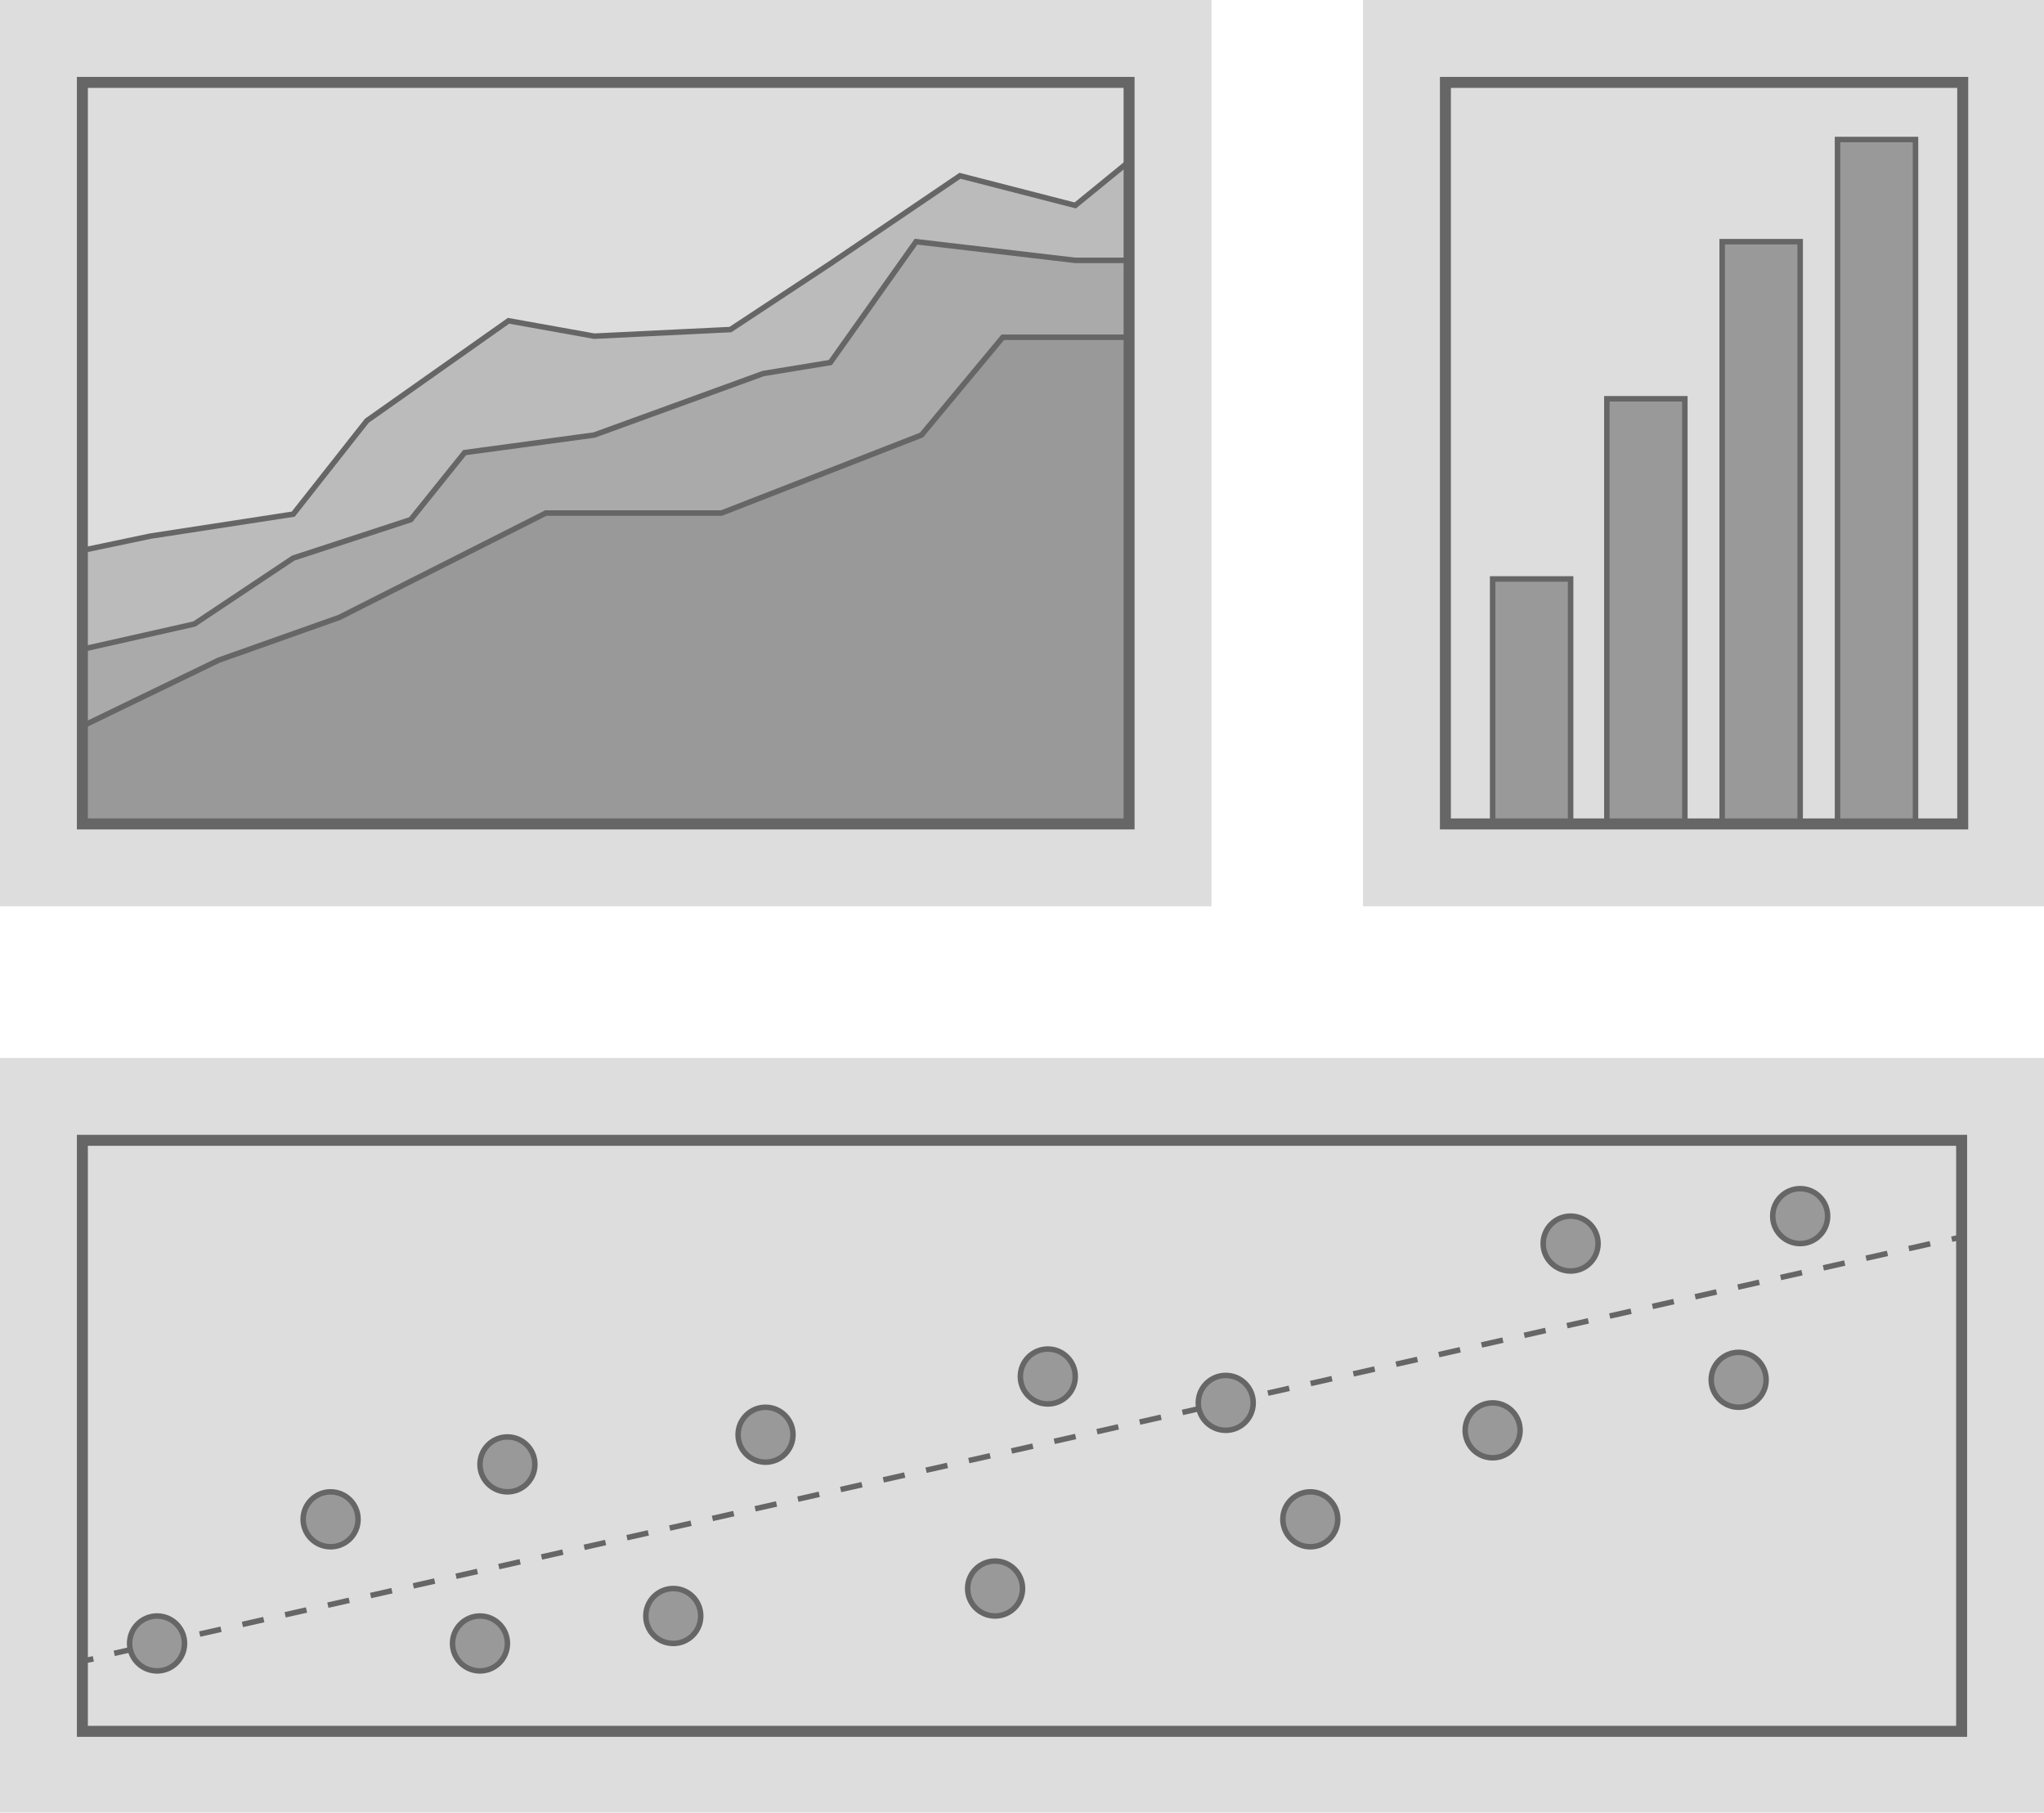 <?xml version="1.0" encoding="utf-8"?>
<!-- Generator: Adobe Illustrator 24.2.3, SVG Export Plug-In . SVG Version: 6.00 Build 0)  -->
<svg version="1.1" id="Layer_1" xmlns="http://www.w3.org/2000/svg" xmlns:xlink="http://www.w3.org/1999/xlink" x="0px" y="0px"
	 viewBox="0 0 186.1 165" style="enable-background:new 0 0 186.1 165;" xml:space="preserve">
<style type="text/css">
	.st0{fill:#DDDDDD;}
	.st1{fill:#BBBBBB;stroke:#666666;stroke-width:0.5;stroke-miterlimit:10;}
	.st2{fill:none;stroke:#666666;stroke-width:0.5;stroke-miterlimit:10;}
	.st3{fill:none;stroke:#666666;stroke-width:0.5;stroke-miterlimit:10;stroke-dasharray:1.994,1.994;}
	.st4{fill:#AAAAAA;stroke:#666666;stroke-width:0.5;stroke-miterlimit:10;}
	.st5{fill:#999999;stroke:#666666;stroke-width:0.5;stroke-miterlimit:10;}
	.st6{fill:none;stroke:#666666;stroke-miterlimit:10;}
</style>
<rect class="st0" width="110.3" height="82.5"/>
<polygon class="st1" points="7.5,75 7.5,50.1 13.7,48.8 26.7,46.8 33.4,38.3 46.3,29.2 54.1,30.6 66.5,30 75.6,24 87.4,16 
	97.9,18.7 102.8,14.7 102.8,74.9 "/>
<rect y="96.3" class="st0" width="186.1" height="68.8"/>
<g>
	<g>
		<line class="st2" x1="7.5" y1="151.2" x2="8.5" y2="151"/>
		<line class="st3" x1="10.4" y1="150.5" x2="176.7" y2="113"/>
		<line class="st2" x1="177.7" y1="112.8" x2="178.6" y2="112.6"/>
	</g>
</g>
<polygon class="st4" points="7.5,75 7.5,59.1 17.7,56.8 26.7,50.8 37.4,47.3 42.3,41.2 54.1,39.6 69.5,34 75.6,33 83.4,22 
	97.9,23.7 102.8,23.7 102.8,74.9 "/>
<rect x="124.1" class="st0" width="62.1" height="82.5"/>
<polygon class="st5" points="7.5,75 7.5,66.1 19.9,60.1 30.9,56.2 49.7,46.7 65.7,46.7 83.9,39.6 91.3,30.7 102.8,30.7 102.8,74.9 
	"/>
<rect x="135.9" y="52.7" class="st5" width="7.1" height="22.3"/>
<rect x="146.3" y="36.3" class="st5" width="7.1" height="38.7"/>
<rect x="156.8" y="22" class="st5" width="7.1" height="53"/>
<rect x="167.3" y="12.7" class="st5" width="7.1" height="62.3"/>
<circle class="st5" cx="14.3" cy="149.6" r="2.5"/>
<circle class="st5" cx="30.1" cy="138.3" r="2.5"/>
<circle class="st5" cx="43.7" cy="149.6" r="2.5"/>
<circle class="st5" cx="46.2" cy="133.3" r="2.5"/>
<circle class="st5" cx="69.7" cy="130.6" r="2.5"/>
<circle class="st5" cx="61.3" cy="147.1" r="2.5"/>
<circle class="st5" cx="90.6" cy="144.6" r="2.5"/>
<circle class="st5" cx="95.4" cy="125.3" r="2.5"/>
<circle class="st5" cx="111.6" cy="127.7" r="2.5"/>
<circle class="st5" cx="119.3" cy="138.3" r="2.5"/>
<circle class="st5" cx="135.9" cy="130.2" r="2.5"/>
<circle class="st5" cx="143" cy="113.2" r="2.5"/>
<circle class="st5" cx="158.3" cy="125.6" r="2.5"/>
<circle class="st5" cx="163.9" cy="110.7" r="2.5"/>
<rect x="7.5" y="103.8" class="st6" width="171.1" height="53.8"/>
<rect x="7.5" y="7.5" class="st6" width="95.3" height="67.5"/>
<rect x="131.6" y="7.5" class="st6" width="47.1" height="67.5"/>
</svg>
